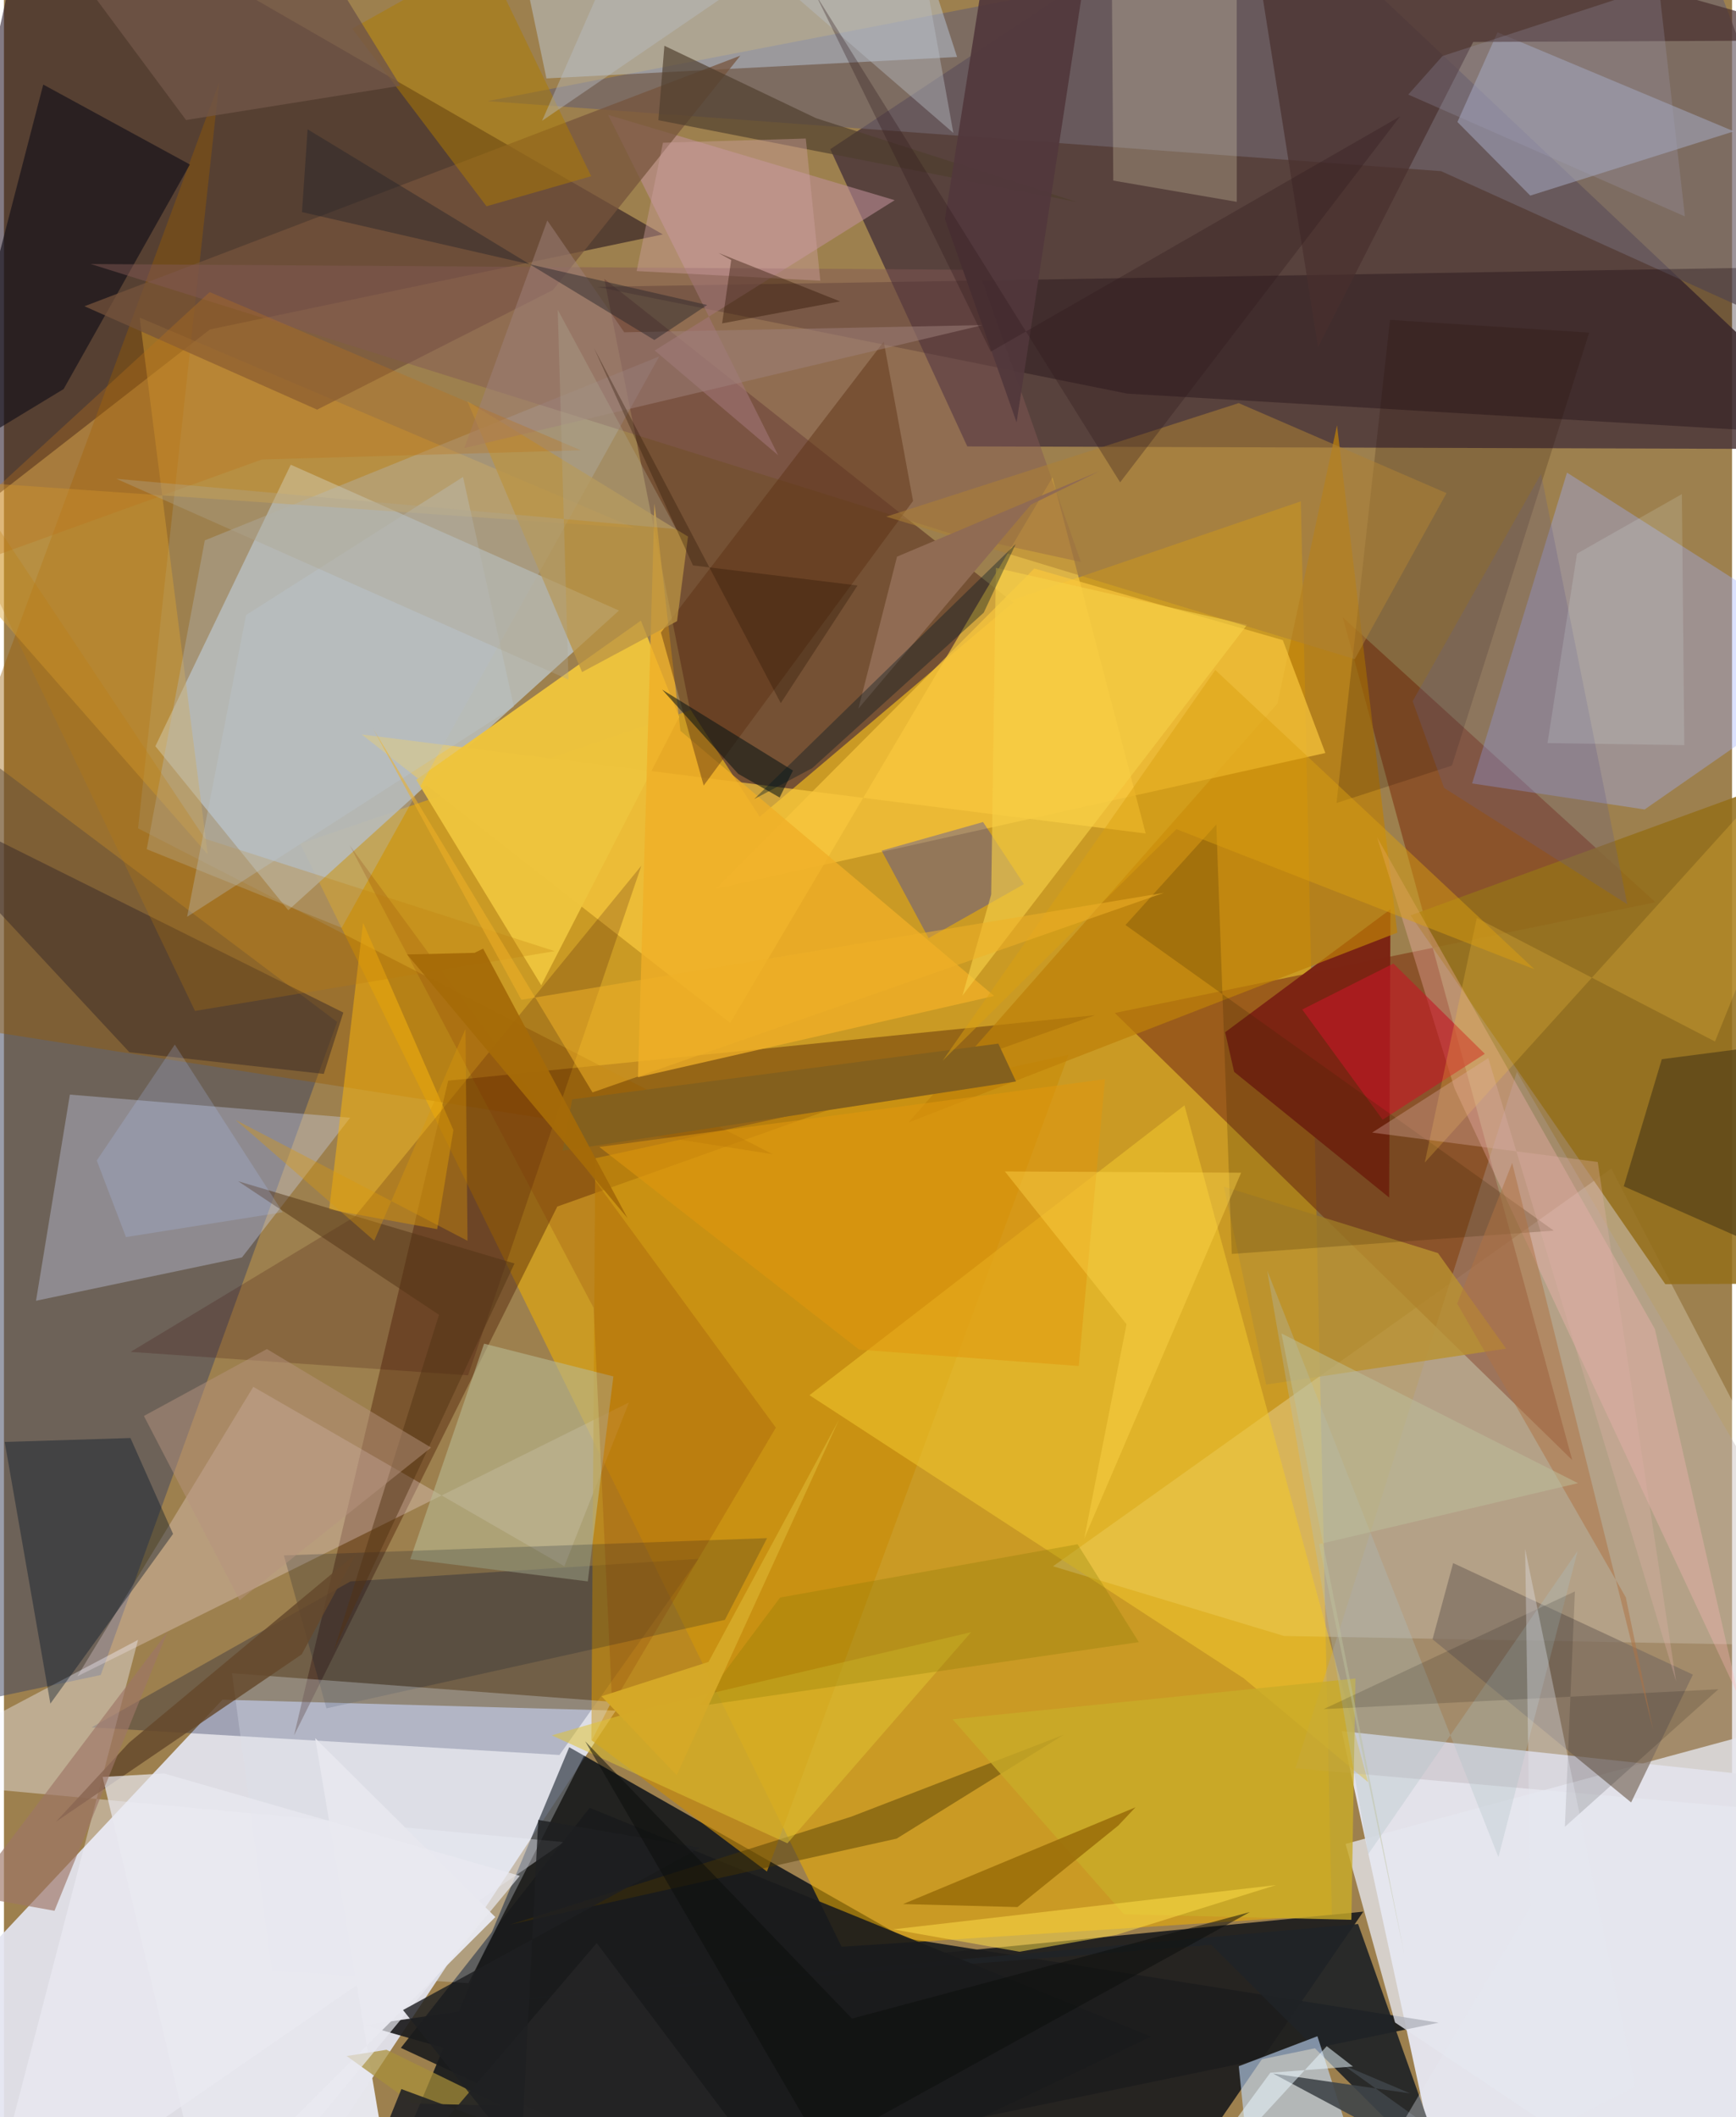 <svg xmlns="http://www.w3.org/2000/svg" width="228" height="278" viewBox="0 0 836 1024"><path fill="#9d804e" d="M0 0h836v1024H0z"/><path fill="#e4e6f1" fill-opacity=".918" d="M105.728 822.085L-62 1000.683 124.582 1086l171.43-258.636z"/><path fill="#e3e2ea" fill-opacity=".992" d="M853.698 1086H701.152l-53.955-248.716L898 864.187z"/><path fill="#000814" fill-opacity=".78" d="M435.757 937.39l-162.3-92.32L172.663 1086 694.07 978.31z"/><path fill="#4d383b" fill-opacity=".859" d="M602.136-62L399.743 72.15l66.295 143.768L898 217.27z"/><path fill="#f1b000" fill-opacity=".541" d="M642.385 926.182l-237.132 15.372-261.928-533.486 484.059-165.572z"/><path fill="#1b0b1a" fill-opacity=".541" d="M14.584-62L318.73 113.38 99.632 159.337-62 285.149z"/><path fill="#b9bcb6" fill-opacity=".898" d="M138.75 224.776l158.773 70.526-159.97 144.957-64.303-79.348z"/><path fill="#1c1d1e" fill-opacity=".925" d="M546.682 1086L174.381 979.535l160.258-23.313 322.982-31.623z"/><path fill="#fffff5" fill-opacity=".255" d="M619.258 791.266L898 796.433 777.592 565.159 507.501 757.554z"/><path fill="#755135" fill-opacity=".996" d="M290.415 134.902l197.771 156.511-122.56 103.625-33.854-52.398z"/><path fill="#823c17" fill-opacity=".655" d="M758.681 706.173L537.376 489.934l261.546-53.557L647.65 298.544z"/><path fill="#444a62" fill-opacity=".537" d="M-11.31 364.584l172.495 129.697L46.81 810.15-62 833.158z"/><path fill="#481801" fill-opacity=".396" d="M140.34 839.352L267.687 583.57l260.248-92.586L214.9 522.685z"/><path fill="#ffcf42" fill-opacity=".647" d="M173.086 355.253l379.265 47.898-45.098-172.227L351.36 494.75z"/><path fill="#000b36" fill-opacity=".278" d="M268.738 848.827l67.222-94.888-168.284 10.917-125.28 70.626z"/><path fill="#9fb1ff" fill-opacity=".365" d="M793.713 391.512L898 319.052l-141.846-90.466-45.896 150.345z"/><path fill="#cfddfe" fill-opacity=".333" d="M167.5 540.603L31.894 529.42 15.51 629.132l99.62-20.943z"/><path fill="#6f646b" fill-opacity=".686" d="M695.25 82.787L233.99 48.905 808.35-62 898 174.563z"/><path fill="#946e1b" fill-opacity=".871" d="M803.714 621.096L680.479 442.732l179.676-65.481L898 620.716z"/><path fill="#efc53d" fill-opacity=".965" d="M326.637 346.836l-18.51-46.67-108.681 76.974 60.482 99.399z"/><path fill="#ffe9f7" fill-opacity=".278" d="M120.63 670.767L35.5 810.772l266.846-132.45-31.241 79.214z"/><path fill="#c98d0a" fill-opacity=".663" d="M514.994 510.13L369.117 905.19l-84.96-63.57 1.897-281.412z"/><path fill="#c4d6ef" fill-opacity=".42" d="M461.094 27.563L438.581-41.84 241.488-62l20.94 99.923z"/><path fill="#202326" fill-opacity=".918" d="M584.076 940.662l115.605 115.344-44.574-125.428-451.573 40.153z"/><path fill="#995d00" fill-opacity=".396" d="M64.883 400.637L371.89 558.258-62 490.25 104.131 39.87z"/><path fill="#12010b" fill-opacity=".314" d="M286.886 138.73l256.546 51.662L898 211.28l-46.177-81.88z"/><path fill="#f5f4ff" fill-opacity=".38" d="M270.895 890.969L-62 860.252l126.879-67.118L-11.454 1086z"/><path fill="#f1c72e" fill-opacity=".557" d="M599.728 811.708L389.694 674.799l181.401-140.175L659.961 862z"/><path fill="#c3dcfd" fill-opacity=".596" d="M652.014 1036.719l-16.598-51.867-38.04 14.503L606.18 1086z"/><path fill="#7b2413" fill-opacity=".988" d="M670.75 439.794l-.638 139.408-74.996-60.797-4.352-19.15z"/><path fill="#be8009" fill-opacity=".718" d="M674.052 451.095l-236.477 91.797 178.504-202.609 28.813-134.606z"/><path fill="#a4a8bf" fill-opacity=".557" d="M738.382 94.607l98.524-31.076-114.363-47.898-19.4 43.369z"/><path fill="#492f2e" fill-opacity=".702" d="M710.781 20.297l-75.069 147.615L599.328-62l288.666 81.49z"/><path fill="#b1a3a9" fill-opacity=".318" d="M624.747 855.261l107.158-336.817L898 802.054l-32.151 74.379z"/><path fill="#f8c63d" fill-opacity=".714" d="M639.258 364.206L344.242 429.95 498.45 274.96l120.216 34.647z"/><path fill="#120f19" fill-opacity=".635" d="M28.872 188.17l-57.027 34.571 47.162-181.84 70.951 38.665z"/><path fill="#021426" fill-opacity=".388" d="M61.198 695.52l20.614 46.374-59.357 82.096L.363 697.412z"/><path fill="#bf919a" fill-opacity=".569" d="M314.814 169.528l116.093-72.703-138.62-41.246 82.257 164.616z"/><path fill="#fbb60c" fill-opacity=".51" d="M209.588 594.497l-52.258-9.534 16.403-138.687 43.696 100.28z"/><path fill="#daa235" fill-opacity=".431" d="M98.564 413.201L-62 229.983l367.212 25.48L65.642 153.6z"/><path fill="#75533c" fill-opacity=".725" d="M38.96 148.119L356.228 26.933 265.55 140.275l-114.05 57.86z"/><path fill="#b6bac1" fill-opacity=".349" d="M97.162 261.358l219.85-88.974-153.604 276.373-94.343-38.03z"/><path fill="#e6e7ef" fill-opacity=".765" d="M887.218 827.31l-238.184 64.53 23.945 86.383L834.332 1086z"/><path fill="#7d6d60" fill-opacity=".698" d="M691.1 792.857l96.082 78.917 29.883-61.818-115.99-53.94z"/><path fill="#fbf5c9" fill-opacity=".231" d="M535.594-62l1.062 149.346 59.755 10.282-.057-131.899z"/><path fill="#b7b992" fill-opacity=".588" d="M294.827 665.725l-62.556-15.846-35.709 104.242 85.879 10.742z"/><path fill="#340100" fill-opacity=".196" d="M224.527 665.196L61.276 653.851l108.357-65.314 138.731-169.839z"/><path fill="#392a27" fill-opacity=".498" d="M60.7 508.933L-62 377.11l226.18 112.63-9.465 29.68z"/><path fill="#0e22da" fill-opacity=".294" d="M424.58 411.438l49.083-13.846 19.765 30.04-46.117 26.11z"/><path fill="#835955" fill-opacity=".478" d="M471.421 130.517l49.597 141.296-62.44-13.593L41.968 127.7z"/><path fill="#ffbab9" fill-opacity=".314" d="M839.109 820.32l-40.454-177.556-134.38-237.799 37.447 121.39z"/><path fill="#1a1b1c" fill-opacity=".898" d="M554.923 985.057l-185.004 88.033-177.897-82.607 91.342-116.12z"/><path fill="#00112c" fill-opacity=".2" d="M135.414 752.292l20.585 73.986 192.76-42.803 20.415-39.538z"/><path fill="#240d04" fill-opacity=".196" d="M670.524 154.717l96.37 6.152-66.409 209.418-55.822 18.1z"/><path fill="#efaf27" fill-opacity=".784" d="M306.709 521.043l7.992-277.497 12.564 109.947 151.76 128.225z"/><path fill="#dbe1ec" fill-opacity=".306" d="M293.899 823.084L110.304 809.28l19.363 143.789 95.011 6.118z"/><path fill="#554119" fill-opacity=".714" d="M869.645 611.773l-86.037-38.002 18.419-61.474L898 499.805z"/><path fill="#ae7d00" fill-opacity=".494" d="M233.455 99.766L168.5 13.858l63.841-35.805 51.746 107.17z"/><path fill="#582d0f" fill-opacity=".431" d="M425.612 165.234l-107.8 140.688 20.697 74.026 101.284-137.65z"/><path fill="#b99130" fill-opacity=".804" d="M610.613 669.692l116.08-17.396-32.952-46.218-103.576-32.146z"/><path fill="#e6e6ed" fill-opacity=".988" d="M191.787 1086H78.844l158.868-158.774-87.152-86.553z"/><path fill="#493600" fill-opacity=".435" d="M431.86 889.274l80.843-50.24-102.827 39.635-165.146 52.24z"/><path fill="#e1c333" fill-opacity=".522" d="M379.008 891.54l-113.966-52.2 40.783-11.844 162.06-38.065z"/><path fill="#c41726" fill-opacity=".608" d="M716.389 509.684l-49.417 31.876-38.914-53.298 44.124-22.233z"/><path fill="#4f3e2e" fill-opacity=".667" d="M392.837 57.153L518.994 97.7l-202.4-39.563 2.906-36z"/><path fill="#52383c" fill-opacity=".922" d="M530.529-62l-40.651 266.281-34.648-98.366L481.655-62z"/><path fill="#513314" fill-opacity=".482" d="M159.578 798.363l50.882-162.449-97.194-64.597 133.714 39.79z"/><path fill="#ba9444" fill-opacity=".745" d="M325.631 300.44l-45.956 24.616-55.466-130.962 106.712 65.422z"/><path fill="#3e2600" fill-opacity=".224" d="M542.567 447.4l43.948-48.627 7.466 207.707 155.79-11.256z"/><path fill="#f9c344" fill-opacity=".247" d="M712.509 443.999l-25.166 118.285L898 329.338l-70.248 174.404z"/><path fill="#3f4449" fill-opacity=".894" d="M613.95 1002.902L769.384 1086l-121.615-87.264 32.537 13.776z"/><path fill="#c9ab28" fill-opacity=".8" d="M541.827 925.9l-82.914-94.355 194.888-19.707-1.957 116.702z"/><path fill="#f6d048" fill-opacity=".62" d="M601.363 302.219l-121.513-27.58-2.248 158.012-13.908 48.873z"/><path fill="#adc0c2" fill-opacity=".298" d="M611.111 614.483l111.872 283.77 38.338-148.149-101.336 146.7z"/><path fill="#ae8135" fill-opacity=".537" d="M597.335 194.964l100.545 43.548-44.39 80.287-226.665-68.922z"/><path fill="#65492c" fill-opacity=".831" d="M60.5 842.9l-35.383 38.236 118.939-80.984 26.307-48.752z"/><path fill="#906b53" d="M413.378 342.689l83.456-98.636 32.998-16.11-97.788 41.289z"/><path fill="#7e2700" fill-opacity=".173" d="M373.42 690.498L167.307 408.945l117.956 223.643 8.975 192.029z"/><path fill="#976b08" fill-opacity=".827" d="M547.39 874.138l-8.35 8.85-48.74 39.39-55.322-1.45z"/><path fill="#091414" fill-opacity=".561" d="M375.257 385.723l-20.083-11.473-36.745-40.683 63.265 39.122z"/><path fill="#a9903a" fill-opacity=".718" d="M165.81 994.431l31.973 22.993 42.577.976-55.293-26.993z"/><path fill="#9f807c" fill-opacity=".506" d="M473.448 157.25l-173.365 3.47-37.233-54.088-40.152 110.087z"/><path fill="#715548" fill-opacity=".8" d="M.016-60.585L127.901-62l63.87 103.474L88.088 58.052z"/><path fill="#867b00" fill-opacity=".29" d="M375.49 772.67l-39.18 52.516 212.712-30.947-29.622-47.337z"/><path fill="#84601d" d="M481.05 504.764l8.547 18.31-219.302 33.472 4.581-24.812z"/><path fill="#696085" fill-opacity=".29" d="M743.605 229.147l41.728 208.237-88.652-56.302-15.198-41.941z"/><path fill="#be7319" fill-opacity=".325" d="M279.09 217.8L99.518 141.28-62 289.646l186.823-67.414z"/><path fill="#011623" fill-opacity=".369" d="M362.916 386.497l126.548-123.396-15.467 33.21-82.945 75.184z"/><path fill="#e9e9f1" fill-opacity=".702" d="M249.54 907.273L101.58 1086 47.712 859.448l29.742-1.688z"/><path fill="#e1980e" fill-opacity=".529" d="M413.694 652.77l-125.666-98.029 244.621-32.795-12.694 138.751z"/><path fill="#ffdd49" fill-opacity=".514" d="M491.265 943.981l46.983-8.177 77.171-24.062-185.275 21.422z"/><path fill="#db9f0f" fill-opacity=".471" d="M740.37 468.775L586.024 324.057 454.088 513.04l113.123-112.023z"/><path fill="#050000" fill-opacity=".141" d="M829.402 817.038l-74.27 66.52 4.845-113.844-121.573 56.922z"/><path fill="#272529" fill-opacity=".463" d="M144.172 102.575l2.73-40.021L314.649 164.45l25.543-16.939z"/><path fill="#9e7667" fill-opacity=".655" d="M79.086 789.345L24.447 924.18l-82.7-14.834-3.747 66.8z"/><path fill="#e6e7f0" fill-opacity=".341" d="M738.51 922.113l-96.656 163.402 147.432-76.367-53.381-260.034z"/><path fill="#b6937f" fill-opacity=".482" d="M127.198 652.488l-59.5 32.362L114 773.998l92.623-73.853z"/><path fill="#cfa1a1" fill-opacity=".412" d="M306.071 131.109l88.867 4.667-7.036-68.77-69.084 2.028z"/><path fill="#fed74e" fill-opacity=".404" d="M598.52 567.184l-75.913 176.968L543.073 640.5l-58.877-73.928z"/><path fill="#a3a6c0" fill-opacity=".227" d="M800.535-6.977l12.658 111.66-133.825-58.937 16.553-18.635z"/><path fill="#bbbfc5" fill-opacity=".42" d="M436.561-62L260.323 58.43 313.177-62l146.11 126.292z"/><path fill="#eaf7ff" fill-opacity=".525" d="M612.636 1002.504l-61.3 83.496 88.601-96.316 12.676 9.812z"/><path fill="#bc7b08" fill-opacity=".255" d="M92.412 488.965l174.03-28.922-169.204-54.381L-62 166.378z"/><path fill="#bbc9d2" fill-opacity=".31" d="M117.142 297.446l104.943-66.76 24.613 111.12L88.612 443.415z"/><path fill="#2d191c" fill-opacity=".31" d="M477.395 170.097L392.627-2.7 539.97 233.29 675.397 56.315z"/><path fill="#efffff" fill-opacity=".141" d="M811.724 238.987l1.183 121.407-66.19-.982 14.278-91.655z"/><path fill="#242526" fill-opacity=".914" d="M286.76 939.806L396.613 1086l-204.348-75.589L161.757 1086z"/><path fill="#af7344" fill-opacity=".51" d="M703.044 630.516l26.593-68.034 68.255 274.5-13.291-64.426z"/><path fill="#aec5f6" fill-opacity=".22" d="M82.653 505.228l52.196 81.085-75.836 12.021-14.118-37.042z"/><path fill="#1e2022" fill-opacity=".808" d="M336.712 893.717l-143.657 78.469 57.097 71.567 8.333-163.529z"/><path fill="#eeb127" fill-opacity=".545" d="M250.31 483.58l-71.64-131.003 106.048 175.784 276.46-96.54z"/><path fill="#e0b0a6" fill-opacity=".337" d="M718.07 511.754l-56.172 36.041 109.124 14.202 37.902 251.172z"/><path fill="#dc980a" fill-opacity=".361" d="M224.257 600.125l-.987-102.48-44.14 102.445-67.103-58.444z"/><path fill="#271200" fill-opacity=".314" d="M412.93 283.177l-37.125 56.915-90.4-171.813 47.908 105.182z"/><path fill="#d5a927" fill-opacity=".984" d="M340.841 803.81l-51.753 16.614 36.35 38.185 78.501-171.91z"/><path fill="#2c1400" fill-opacity=".392" d="M404.497 145.784l-58.85-23.446 6.168 3.43-4.39 30.643z"/><path fill="#bec29e" fill-opacity=".471" d="M618.01 644.934l59.48 300.452-41.296-198.535 125.273-29.502z"/><path fill="#a56b08" fill-opacity=".949" d="M301.657 589.162L195.05 461.644l32.6-.795 4.163-2.02z"/><path fill="#afa790" fill-opacity=".357" d="M273.097 328.726l-218.72-97.153 270.854 24.345-57.326-106.106z"/><path fill="#0d0e0c" fill-opacity=".522" d="M281.199 842.234l114.454 196.79L602.7 924.81l-192.442 51.497z"/></svg>